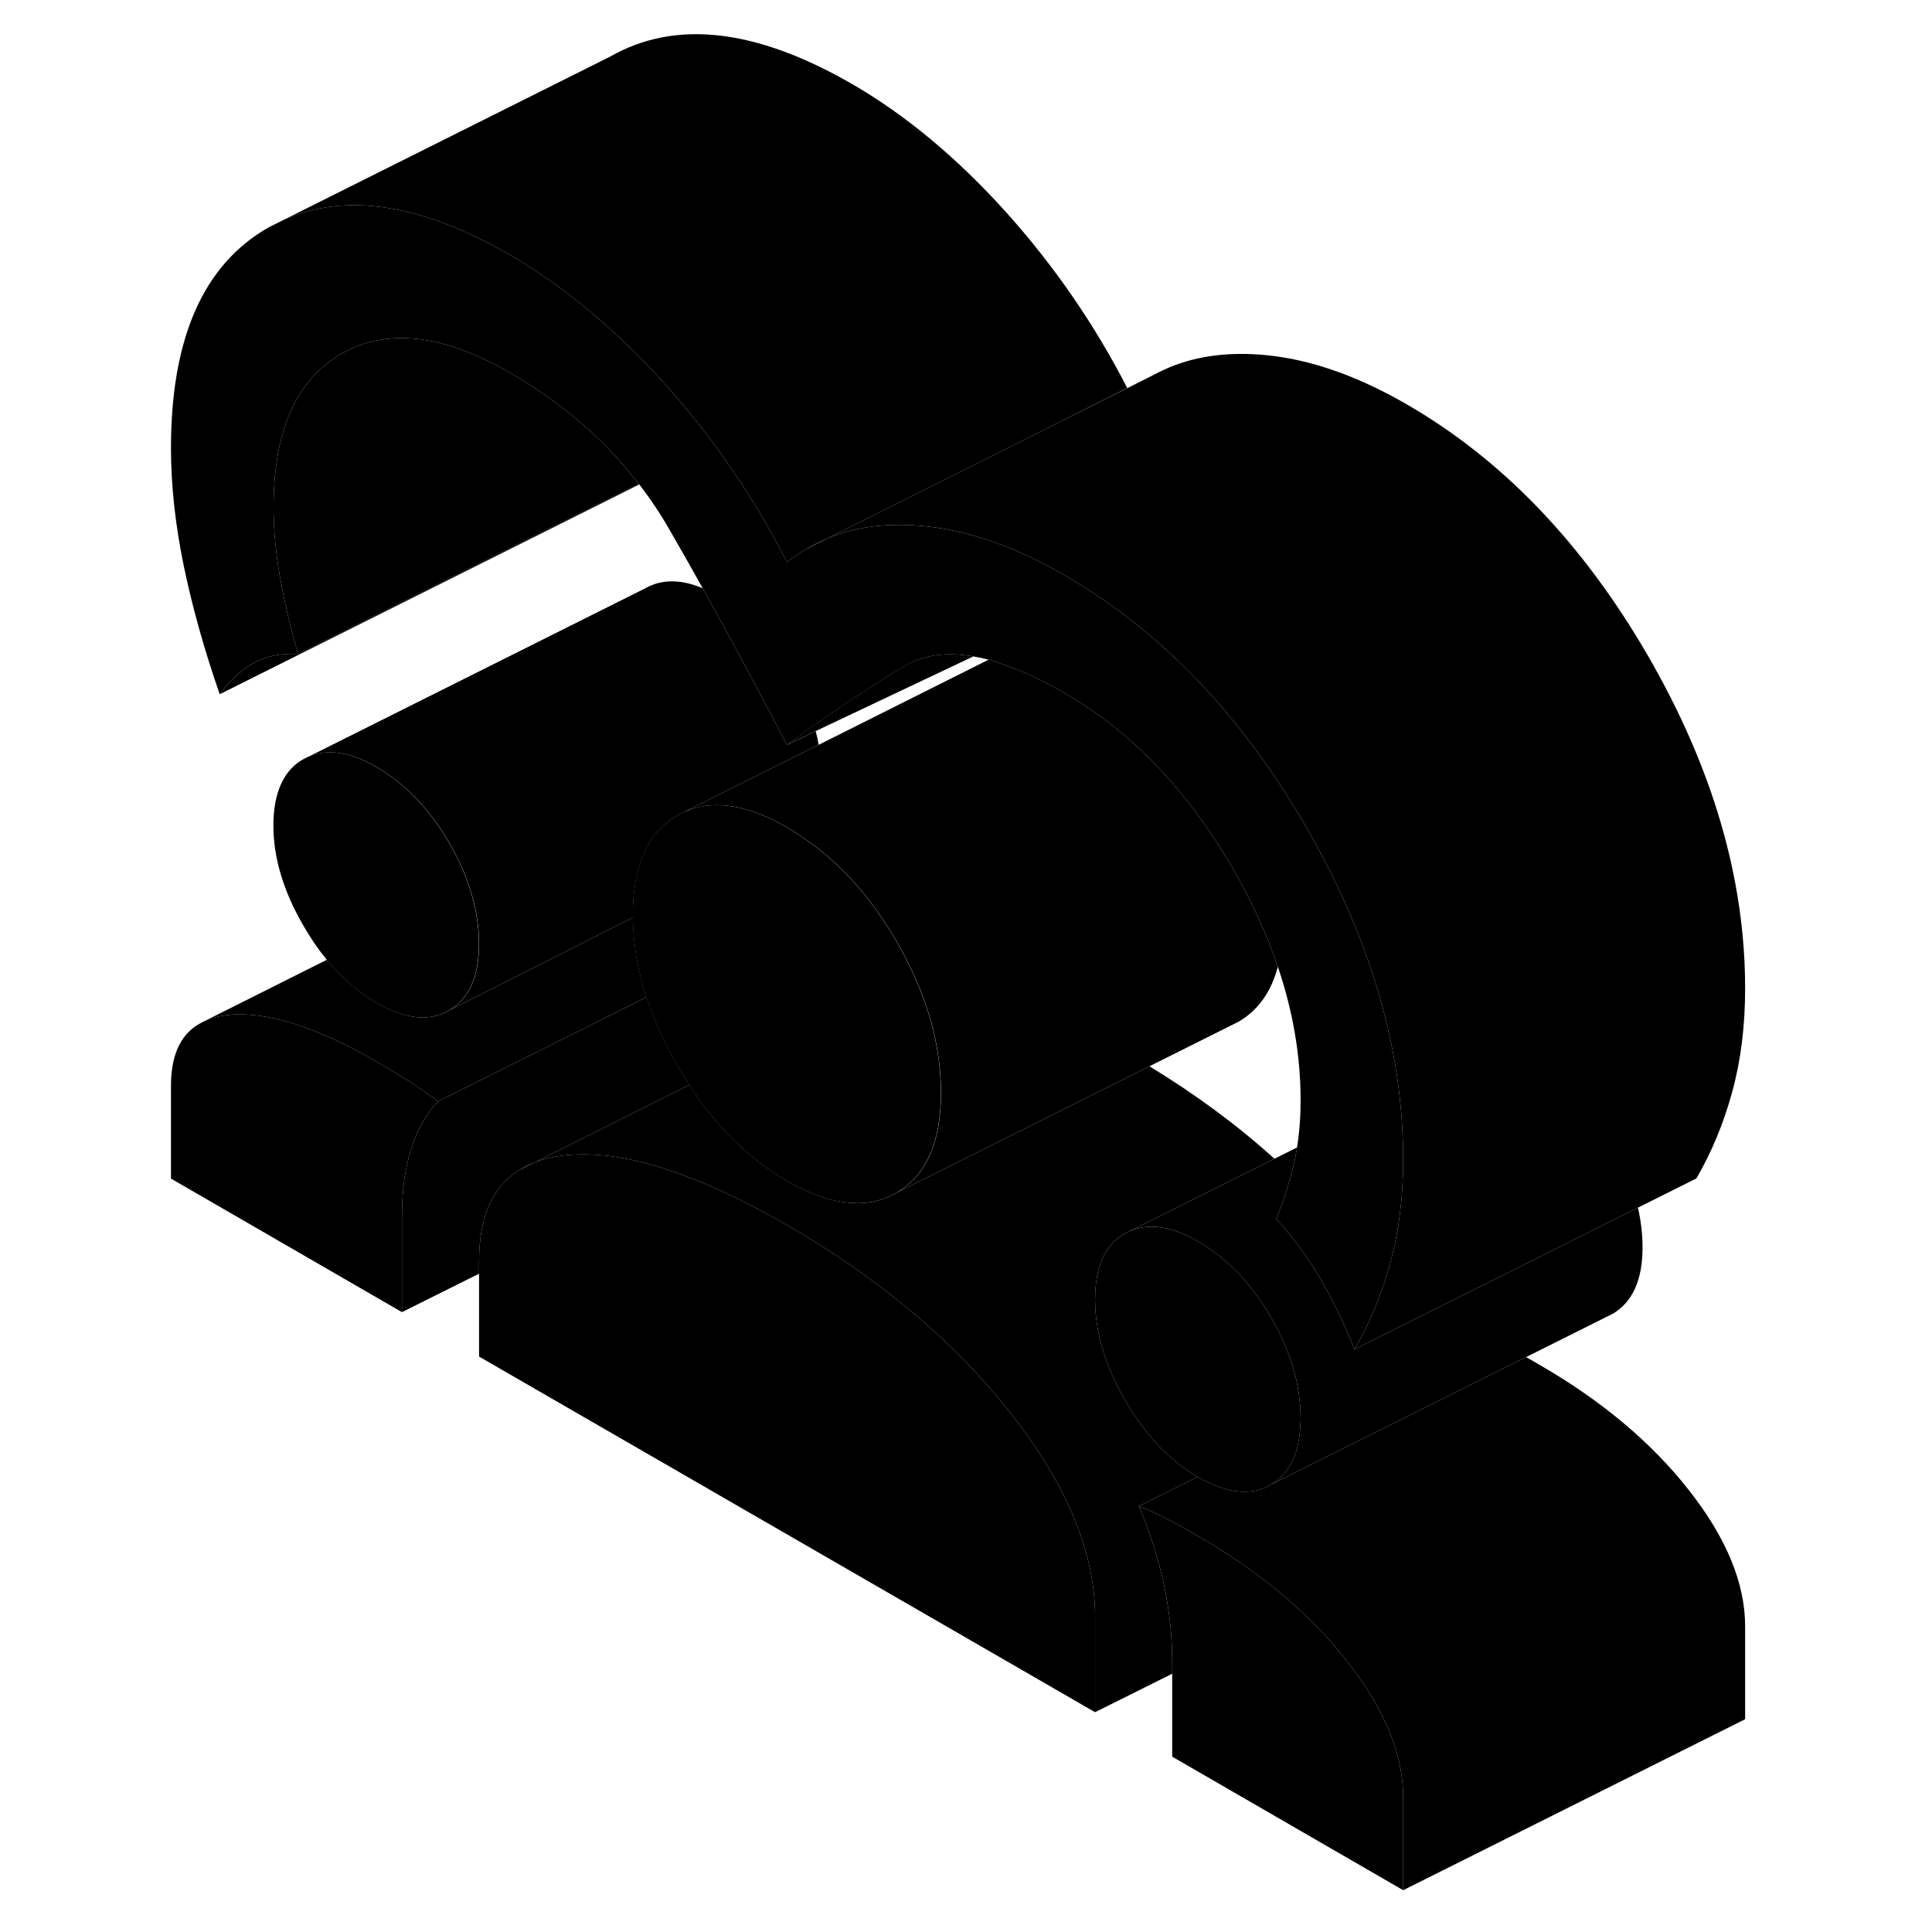 <svg width="48" height="48" viewBox="0 0 97 113" xmlns="http://www.w3.org/2000/svg" stroke-width="1px"
     stroke-linecap="round" stroke-linejoin="round">
    <path d="M39.17 32.114L40.41 31.485C39.98 31.654 39.57 31.864 39.17 32.114ZM22.4 68.424L23.21 68.014C22.91 68.124 22.65 68.254 22.4 68.424Z" class="pr-icon-iso-solid-stroke" stroke-linejoin="round"/>
    <path d="M17.61 64.424C16.91 65.174 16.39 66.105 16.04 67.225C15.69 68.344 15.51 69.644 15.51 71.144V76.745L2 68.934V63.514C2 61.614 2.62 60.364 3.88 59.764C4.3 59.554 4.79 59.425 5.34 59.365C7.56 59.135 10.46 60.035 14.01 62.084C14.66 62.465 15.29 62.844 15.89 63.215C16.49 63.594 17.06 63.995 17.61 64.424Z" class="pr-icon-iso-solid-stroke" stroke-linejoin="round"/>
    <path d="M20.01 55.215C20.01 57.114 19.43 58.404 18.28 59.084C17.13 59.775 15.7 59.624 14 58.644C12.94 58.024 11.97 57.194 11.11 56.134C10.63 55.544 10.18 54.894 9.76 54.164C8.58 52.144 7.99 50.174 7.99 48.284C7.99 46.394 8.58 45.034 9.76 44.394C10.93 43.744 12.35 43.904 14 44.855C15.7 45.844 17.13 47.325 18.28 49.315C18.79 50.205 19.2 51.084 19.47 51.965C19.83 53.054 20.01 54.135 20.01 55.215Z" class="pr-icon-iso-solid-stroke" stroke-linejoin="round"/>
    <path d="M94.07 95.124V100.554L74.07 110.554V105.125C74.07 102.595 72.97 99.934 70.77 97.144C69.95 96.094 69.03 95.104 68.01 94.164C66.3 92.574 64.31 91.135 62.06 89.835C61.46 89.484 60.87 89.154 60.29 88.855C59.72 88.555 59.16 88.294 58.61 88.094L62.05 86.374L62.06 86.384C63.76 87.364 65.19 87.514 66.34 86.835L68.47 85.764L75.82 82.094L79.43 80.284L81.26 79.374C81.52 79.525 81.79 79.674 82.06 79.835C85.66 81.915 88.57 84.344 90.77 87.144C92.97 89.934 94.07 92.594 94.07 95.124Z" class="pr-icon-iso-solid-stroke" stroke-linejoin="round"/>
    <path d="M88.07 72.965C88.07 74.855 87.49 76.144 86.34 76.835L85.98 77.014L81.26 79.374L79.43 80.284L75.82 82.094L68.47 85.764L66.34 86.835C66.93 86.484 67.37 85.974 67.66 85.304C67.89 84.764 68.02 84.124 68.05 83.374C68.07 83.245 68.07 83.105 68.07 82.965C68.07 81.004 67.49 79.034 66.34 77.054C65.19 75.064 63.76 73.585 62.06 72.605C60.41 71.644 58.99 71.494 57.82 72.134L66.54 67.774L67.86 67.115C67.81 67.424 67.76 67.724 67.69 68.014C67.64 68.244 67.58 68.475 67.52 68.695C67.29 69.585 67 70.444 66.64 71.284C67.64 72.374 68.52 73.575 69.27 74.865C70.02 76.165 70.67 77.514 71.22 78.924L74.2 77.434L79.83 74.624L87.8 70.634C87.98 71.414 88.07 72.195 88.07 72.965Z" class="pr-icon-iso-solid-stroke" stroke-linejoin="round"/>
    <path d="M68.07 82.965C68.07 83.105 68.07 83.245 68.05 83.375C68.02 84.125 67.89 84.764 67.66 85.305C67.37 85.975 66.93 86.484 66.34 86.835C65.19 87.514 63.76 87.365 62.06 86.385C62.06 86.385 62.05 86.385 62.05 86.375C60.4 85.425 58.99 83.945 57.82 81.915C57.21 80.874 56.76 79.844 56.47 78.844C56.19 77.885 56.05 76.945 56.05 76.025C56.05 74.075 56.64 72.775 57.82 72.135C58.99 71.495 60.41 71.644 62.06 72.605C63.76 73.585 65.19 75.064 66.34 77.055C67.49 79.034 68.07 81.004 68.07 82.965Z" class="pr-icon-iso-solid-stroke" stroke-linejoin="round"/>
    <path d="M66.74 56.544C66.35 58.014 65.59 59.084 64.45 59.755L63.91 60.024L59.23 62.364L44.45 69.754C46.18 68.745 47.04 66.804 47.04 63.934C47.04 61.814 46.59 59.684 45.68 57.534C45.34 56.714 44.93 55.895 44.45 55.075C42.88 52.355 40.96 50.264 38.69 48.804C38.48 48.654 38.25 48.524 38.03 48.394C35.83 47.114 33.91 46.774 32.29 47.384C32.28 47.374 32.28 47.364 32.27 47.364L39.88 43.565L49.82 38.584H49.83C50 38.635 50.18 38.684 50.36 38.755C51.54 39.114 52.84 39.714 54.25 40.524C58.15 42.774 61.43 46.194 64.09 50.764C65.21 52.704 66.09 54.634 66.74 56.544Z" class="pr-icon-iso-solid-stroke" stroke-linejoin="round"/>
    <path d="M39.88 43.564L32.27 47.364L31.97 47.514L31.65 47.674C30.73 48.184 30.05 48.964 29.62 50.014C29.22 50.954 29.02 52.124 29.02 53.524V53.664L22 57.214L18.29 59.084C19.44 58.404 20.02 57.114 20.02 55.214C20.02 54.134 19.84 53.054 19.48 51.964C19.21 51.084 18.8 50.204 18.29 49.314C17.14 47.324 15.71 45.844 14.01 44.854C12.36 43.904 10.94 43.744 9.77 44.394L29.77 34.394C30.72 33.864 31.83 33.874 33.1 34.404C34.68 37.254 36.33 40.304 38.03 43.564L39.71 42.764C39.78 43.034 39.84 43.294 39.88 43.564Z" class="pr-icon-iso-solid-stroke" stroke-linejoin="round"/>
    <path d="M94.07 57.814C94.07 60.004 93.82 62.014 93.32 63.844C92.82 65.684 92.12 67.374 91.22 68.924L87.8 70.634L79.83 74.624L74.2 77.434L71.22 78.924C71.89 77.764 72.46 76.524 72.91 75.194C73.06 74.754 73.19 74.304 73.32 73.844C73.82 72.014 74.07 70.004 74.07 67.814C74.07 66.584 74 65.344 73.86 64.114C73.27 58.894 71.44 53.634 68.37 48.324C65.03 42.574 61.01 38.104 56.29 34.914C55.62 34.464 54.94 34.034 54.25 33.634C51.1 31.814 48.09 30.834 45.24 30.714C43.45 30.634 41.85 30.884 40.41 31.484L53.41 24.964L57.93 22.704L59.46 21.934L59.81 21.755C61.39 20.965 63.2 20.624 65.24 20.714C68.09 20.834 71.1 21.814 74.25 23.634C79.86 26.864 84.56 31.764 88.37 38.324C92.17 44.894 94.07 51.384 94.07 57.814Z" class="pr-icon-iso-solid-stroke" stroke-linejoin="round"/>
    <path d="M57.93 22.695L53.41 24.965L40.41 31.485C39.98 31.655 39.57 31.865 39.17 32.115L39.1 32.145C38.73 32.364 38.37 32.614 38.03 32.885C36.08 29.055 33.68 25.564 30.83 22.395C29.9 21.364 28.96 20.404 28 19.535C26.07 17.735 24.08 16.235 22.02 15.024C21.95 14.985 21.89 14.944 21.82 14.905C16.65 11.934 12.26 11.235 8.62 12.845L27.7 3.304C31.51 1.135 36.21 1.674 41.82 4.904C44.97 6.724 47.97 9.224 50.83 12.395C53.63 15.514 56 18.934 57.93 22.695Z" class="pr-icon-iso-solid-stroke" stroke-linejoin="round"/>
    <path d="M29.36 28.294L24.93 30.505L24.83 30.554L9.43 38.255C8.98 36.675 8.63 35.174 8.38 33.764C8.13 32.364 8 30.994 8 29.674C8 25.194 9.33 22.194 11.98 20.684C14.63 19.174 17.91 19.544 21.82 21.794C22.08 21.944 22.33 22.095 22.58 22.255C25.27 23.915 27.52 25.915 29.32 28.255C29.34 28.265 29.35 28.284 29.36 28.294Z" class="pr-icon-iso-solid-stroke" stroke-linejoin="round"/>
    <path d="M29.39 28.334L24.85 30.605L4.85 40.605C5.4 39.834 6.05 39.234 6.8 38.804C7.55 38.374 8.43 38.194 9.43 38.255L24.83 30.554L24.93 30.505L29.36 28.294C29.36 28.294 29.38 28.325 29.39 28.334Z" class="pr-icon-iso-solid-stroke" stroke-linejoin="round"/>
    <path d="M74.07 67.814C74.07 70.004 73.82 72.014 73.32 73.844C73.19 74.305 73.06 74.754 72.91 75.195C72.46 76.525 71.89 77.764 71.22 78.924C70.67 77.514 70.02 76.165 69.27 74.865C68.52 73.575 67.64 72.374 66.64 71.284C67 70.445 67.29 69.585 67.52 68.695C67.58 68.475 67.64 68.245 67.69 68.014C67.76 67.725 67.81 67.424 67.86 67.115C68 66.254 68.07 65.335 68.07 64.355C68.07 61.764 67.63 59.164 66.74 56.544C66.09 54.635 65.21 52.705 64.09 50.764C61.43 46.194 58.15 42.775 54.25 40.525C52.84 39.715 51.54 39.115 50.36 38.755C50.18 38.685 50 38.635 49.83 38.584H49.82C49.52 38.505 49.23 38.444 48.94 38.395C47.35 38.114 46 38.304 44.9 38.965C43.22 39.974 41.46 41.114 39.63 42.414C39.11 42.785 38.57 43.164 38.03 43.565C36.33 40.304 34.68 37.255 33.1 34.404C32.44 33.224 31.8 32.084 31.16 30.985C30.63 30.055 30.04 29.174 29.39 28.334C29.38 28.325 29.37 28.305 29.36 28.294C29.35 28.285 29.34 28.265 29.32 28.255C27.52 25.915 25.27 23.915 22.58 22.255C22.33 22.095 22.08 21.945 21.82 21.794C17.91 19.544 14.63 19.174 11.98 20.684C9.33 22.195 8 25.195 8 29.674C8 30.994 8.13 32.364 8.38 33.764C8.63 35.175 8.98 36.675 9.43 38.255C8.43 38.195 7.55 38.374 6.8 38.804C6.05 39.234 5.4 39.834 4.85 40.605C3.95 38.014 3.25 35.514 2.75 33.105C2.25 30.684 2 28.384 2 26.204C2 19.774 3.9 15.475 7.7 13.305L8.62 12.845C12.26 11.235 16.65 11.934 21.82 14.905C21.89 14.944 21.95 14.985 22.02 15.024C24.08 16.235 26.07 17.735 28 19.535C28.96 20.404 29.9 21.364 30.83 22.395C33.68 25.564 36.08 29.054 38.03 32.884C38.37 32.614 38.73 32.364 39.1 32.145L39.17 32.114L40.41 31.485C41.85 30.884 43.45 30.634 45.24 30.715C48.09 30.834 51.1 31.814 54.25 33.634C54.94 34.034 55.62 34.465 56.29 34.914C61.01 38.105 65.03 42.575 68.37 48.325C71.44 53.635 73.27 58.895 73.86 64.115C74 65.344 74.07 66.585 74.07 67.814Z" class="pr-icon-iso-solid-stroke" stroke-linejoin="round"/>
    <path d="M56.05 94.544V100.144L20.02 79.344V73.745C20.02 71.234 20.77 69.484 22.28 68.484L22.4 68.424L23.21 68.014L23.32 67.965C23.82 67.775 24.39 67.644 25.01 67.574C26.91 67.364 29.14 67.714 31.71 68.644C33.63 69.324 35.74 70.334 38.03 71.654C43.44 74.774 47.79 78.434 51.1 82.644C54.4 86.844 56.05 90.814 56.05 94.544Z" class="pr-icon-iso-solid-stroke" stroke-linejoin="round"/>
    <path d="M32.32 63.455L30.98 64.124L23.32 67.965L23.21 68.014C22.91 68.124 22.65 68.254 22.4 68.424L22.28 68.484C20.77 69.484 20.02 71.234 20.02 73.745V74.495L15.51 76.745V71.144C15.51 69.644 15.69 68.344 16.04 67.225C16.39 66.105 16.91 65.174 17.61 64.424L25.06 60.705L29.81 58.325C30.25 59.654 30.86 61.005 31.65 62.364C31.87 62.745 32.09 63.105 32.32 63.455Z" class="pr-icon-iso-solid-stroke" stroke-linejoin="round"/>
    <path d="M29.81 58.325L25.06 60.705L17.61 64.424C17.06 63.994 16.49 63.594 15.89 63.215C15.29 62.844 14.66 62.465 14.01 62.084C10.46 60.035 7.56 59.135 5.34 59.364C4.79 59.425 4.3 59.554 3.88 59.764L11.12 56.134C11.98 57.194 12.95 58.024 14.01 58.644C15.71 59.624 17.14 59.775 18.29 59.084L22 57.215L29.02 53.664C29.04 55.204 29.3 56.755 29.81 58.325Z" class="pr-icon-iso-solid-stroke" stroke-linejoin="round"/>
    <path d="M3.88 59.764L3.79 59.804" class="pr-icon-iso-solid-stroke" stroke-linejoin="round"/>
    <path d="M62.05 86.374L58.61 88.094C59.26 89.615 59.74 91.134 60.07 92.644C60.39 94.154 60.56 95.654 60.56 97.144V97.894L56.05 100.144V94.544C56.05 90.814 54.4 86.844 51.1 82.644C47.79 78.434 43.44 74.774 38.03 71.654C35.74 70.334 33.63 69.324 31.71 68.644C29.14 67.714 26.91 67.365 25.01 67.575C24.39 67.644 23.82 67.775 23.32 67.965L30.98 64.124L32.32 63.455C32.95 64.424 33.62 65.294 34.34 66.075C34.61 66.374 34.89 66.654 35.17 66.914C36.06 67.764 37.02 68.484 38.03 69.064C39.41 69.865 40.65 70.284 41.78 70.355C42.76 70.434 43.65 70.225 44.45 69.754L59.23 62.364C61.95 64.025 64.39 65.824 66.54 67.774L57.82 72.134C56.64 72.774 56.05 74.074 56.05 76.024C56.05 76.944 56.19 77.885 56.47 78.844C56.76 79.844 57.21 80.874 57.82 81.914C58.99 83.944 60.4 85.424 62.05 86.374Z" class="pr-icon-iso-solid-stroke" stroke-linejoin="round"/>
    <path d="M47.03 63.934C47.03 66.805 46.17 68.745 44.44 69.754C43.64 70.225 42.75 70.434 41.77 70.355C40.64 70.284 39.4 69.865 38.02 69.064C37.01 68.484 36.05 67.764 35.16 66.915C34.88 66.654 34.6 66.374 34.33 66.075C33.61 65.294 32.94 64.424 32.31 63.455C32.08 63.105 31.86 62.745 31.64 62.364C30.85 61.005 30.24 59.654 29.8 58.325C29.29 56.755 29.03 55.205 29.01 53.664V53.524C29.01 52.124 29.21 50.954 29.61 50.014C30.04 48.964 30.72 48.184 31.64 47.675L31.96 47.514C32.06 47.464 32.17 47.424 32.28 47.384C33.9 46.774 35.82 47.114 38.02 48.394C38.24 48.524 38.47 48.654 38.68 48.804C40.95 50.264 42.87 52.355 44.44 55.075C44.92 55.895 45.33 56.714 45.67 57.534C46.58 59.684 47.03 61.815 47.03 63.934Z" class="pr-icon-iso-solid-stroke" stroke-linejoin="round"/>
    <path d="M74.07 105.125V110.554L60.56 102.745V97.144C60.56 95.654 60.39 94.154 60.07 92.644C59.74 91.134 59.26 89.615 58.61 88.094C59.16 88.294 59.72 88.555 60.29 88.855C60.87 89.154 61.46 89.484 62.06 89.835C64.31 91.135 66.3 92.574 68.01 94.164C69.03 95.104 69.95 96.094 70.77 97.144C72.97 99.934 74.07 102.595 74.07 105.125Z" class="pr-icon-iso-solid-stroke" stroke-linejoin="round"/>
    <path d="M48.93 38.394L39.7 42.764L38.02 43.564C38.56 43.164 39.1 42.784 39.62 42.414C41.45 41.114 43.21 39.974 44.89 38.964C45.99 38.304 47.34 38.114 48.93 38.394Z" class="pr-icon-iso-solid-stroke" stroke-linejoin="round"/>
</svg>